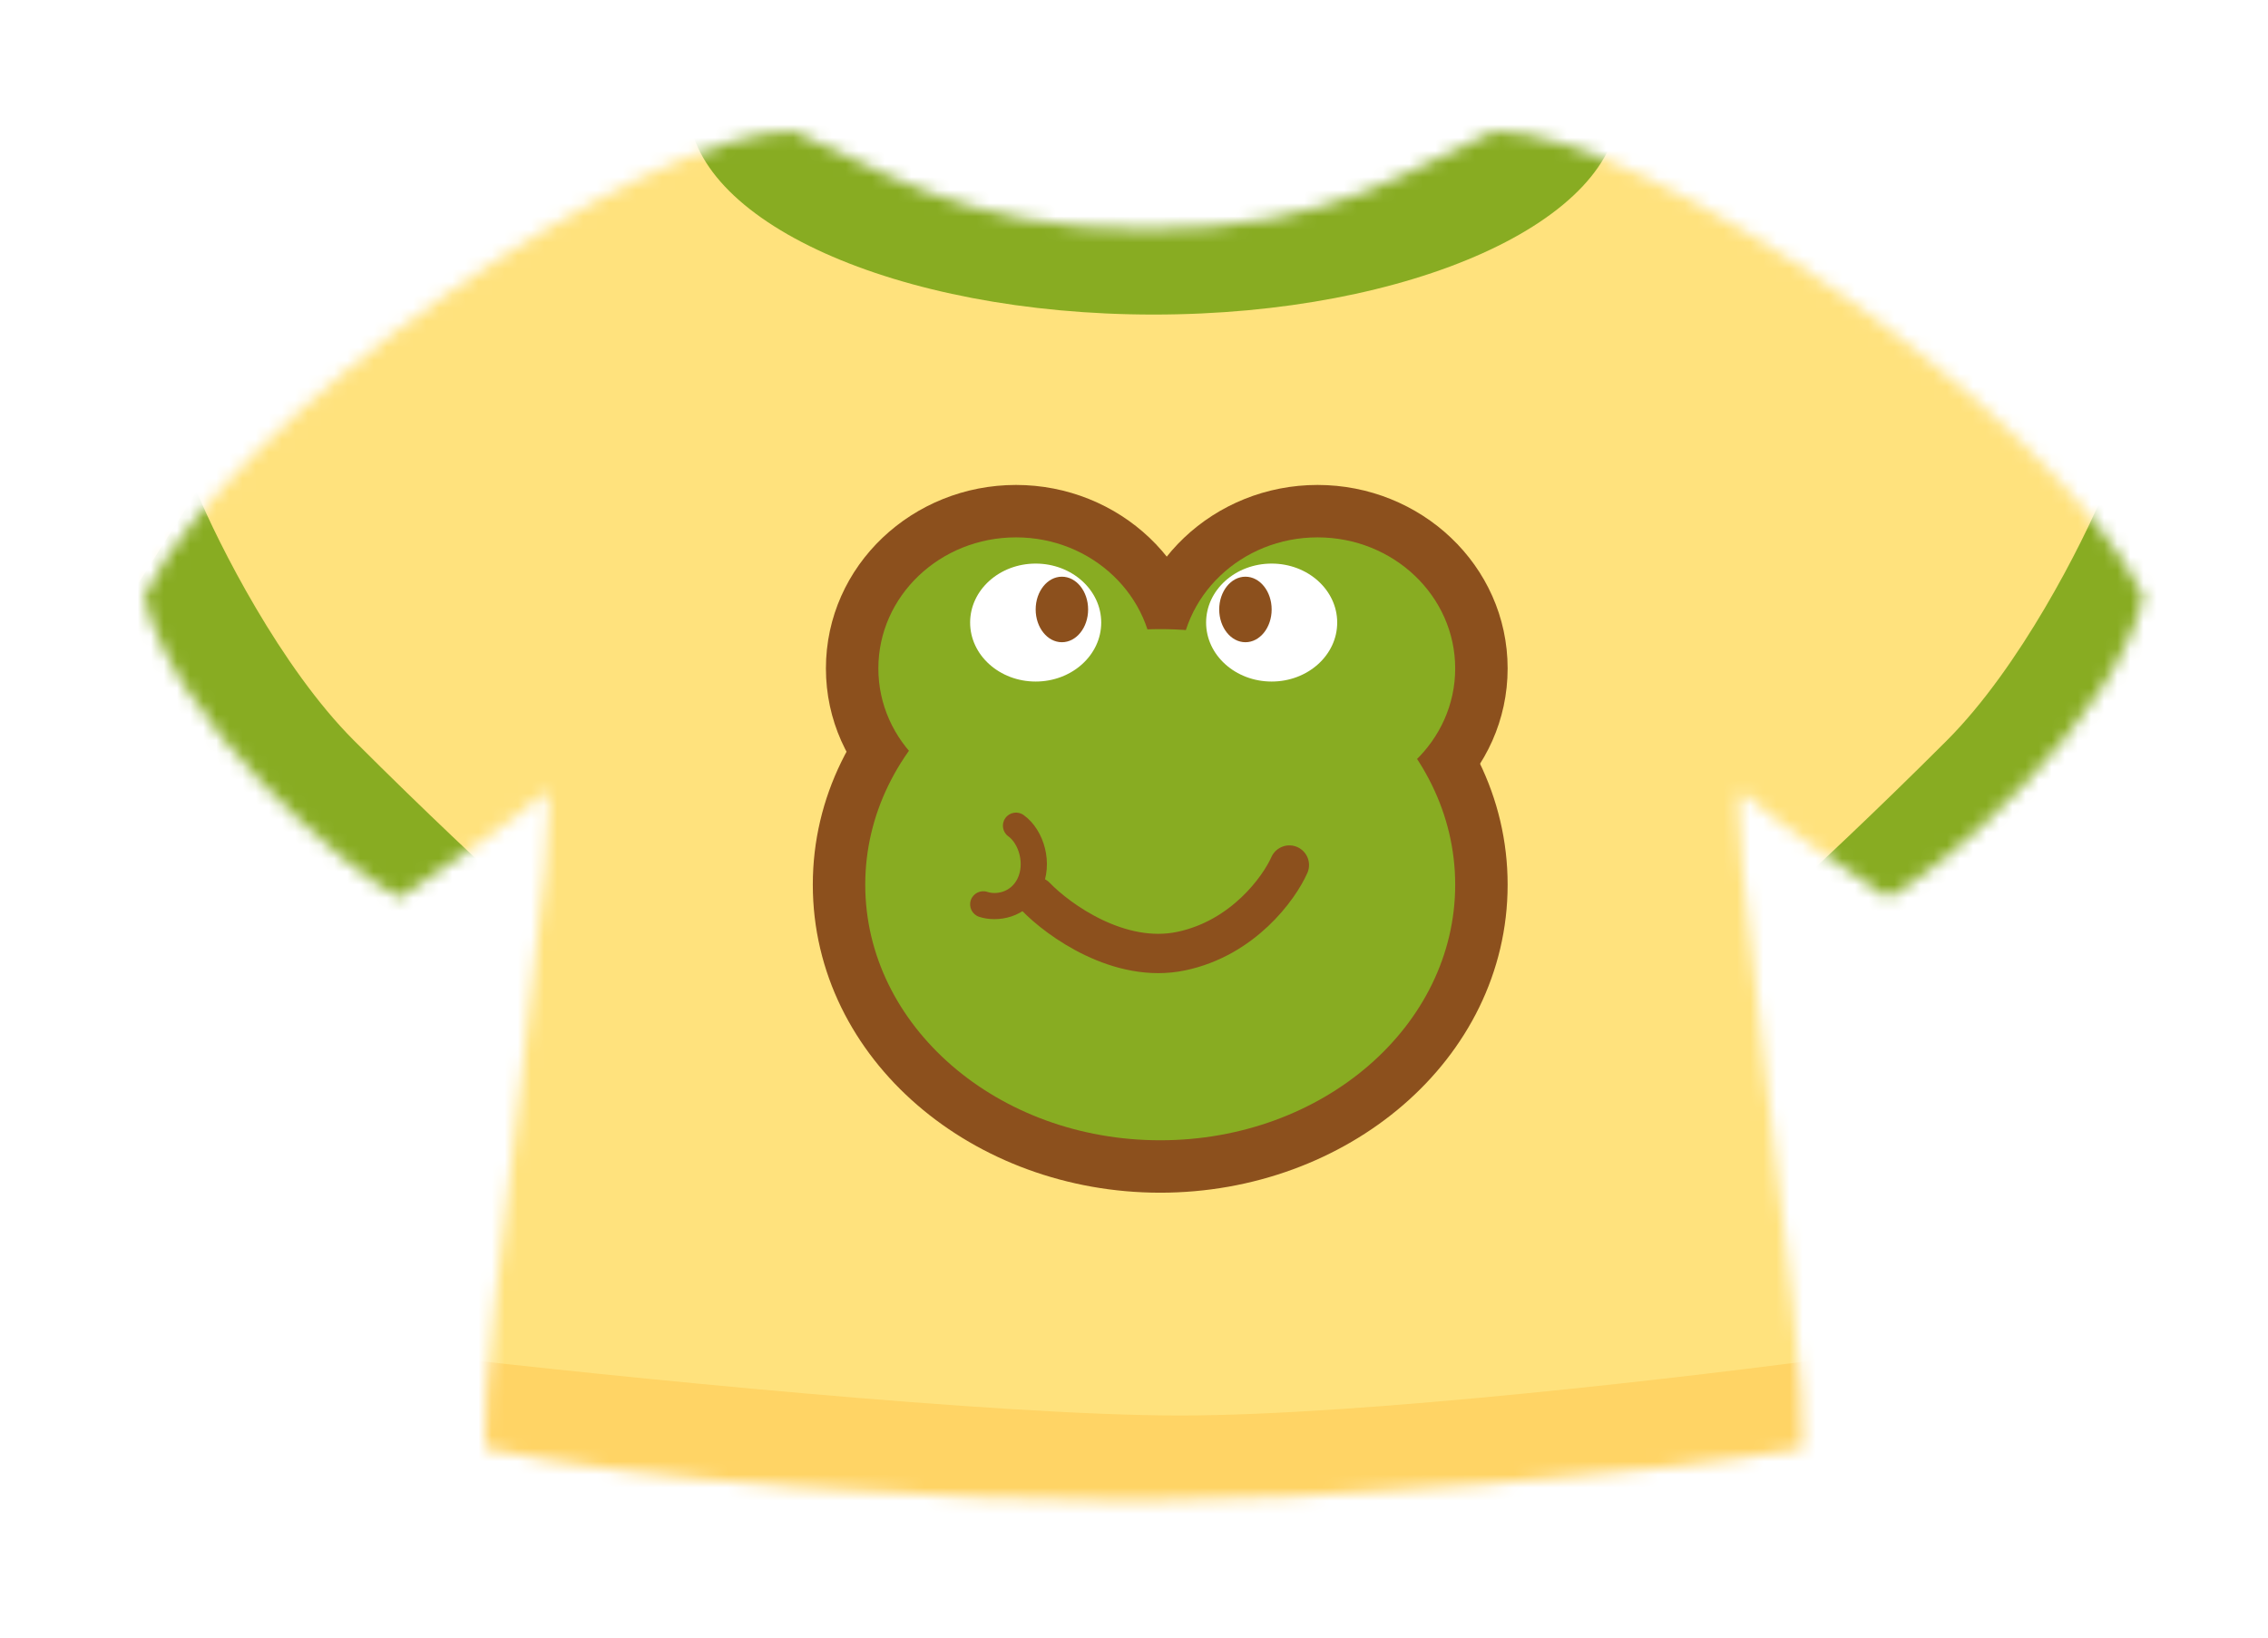<svg width="173" height="125" viewBox="0 0 173 125" fill="none" xmlns="http://www.w3.org/2000/svg">
  <g mask="url(#mask0)" transform="translate(-20)">
    <rect x="20" width="173" height="125" fill="#FFE27D" />
    <g filter="url(#dropShadow1)">
      <path
        d="M107.5 88C120.753 88 132 78.633 132 66.5C132 54.367 120.753 45 107.5 45C94.247 45 83 54.367 83 66.5C83 78.633 94.247 88 107.5 88Z"
        fill="#8C501D" stroke="#8C501D" stroke-width="4" />
      <path
        d="M96.5 62C103.31 62 109 56.718 109 50C109 43.282 103.31 38 96.5 38C89.689 38 84 43.282 84 50C84 56.718 89.689 62 96.5 62Z"
        fill="#8C501D" stroke="#8C501D" stroke-width="4" />
      <path
        d="M119.5 62C126.31 62 132 56.718 132 50C132 43.282 126.31 38 119.5 38C112.69 38 107 43.282 107 50C107 56.718 112.69 62 119.5 62Z"
        fill="#8C501D" stroke="#8C501D" stroke-width="4" />
    </g>
    <g filter="url(#dropShadow2)">
      <ellipse cx="107.5" cy="66.5" rx="22.5" ry="19.5" fill="#88AC22" />
      <ellipse cx="96.5" cy="50" rx="10.5" ry="10" fill="#88AC22" />
      <ellipse cx="119.5" cy="50" rx="10.5" ry="10" fill="#88AC22" />
    </g>
    <path
      d="M98.081 62.186C97.632 61.865 97.007 61.969 96.686 62.419C96.365 62.868 96.469 63.493 96.919 63.814L98.081 62.186ZM95.316 68.051C94.792 67.877 94.226 68.16 94.051 68.684C93.877 69.208 94.16 69.774 94.684 69.949L95.316 68.051ZM96.919 63.814C97.268 64.063 97.607 64.561 97.767 65.204C97.924 65.835 97.881 66.502 97.606 67.053L99.394 67.947C99.919 66.898 99.959 65.731 99.708 64.721C99.459 63.722 98.898 62.77 98.081 62.186L96.919 63.814ZM97.606 67.053C97.082 68.1 95.968 68.269 95.316 68.051L94.684 69.949C96.032 70.398 98.318 70.1 99.394 67.947L97.606 67.053Z"
      fill="#8C501D" />
    <path d="M99 68.406C100.735 70.206 105.384 73.558 110.098 72.569C114.812 71.579 117.564 67.777 118.351 66"
      stroke="#8C501D" stroke-width="3" stroke-linecap="round" stroke-linejoin="round" />
    <ellipse cx="99" cy="47.5" rx="5" ry="4.5" fill="white" />
    <ellipse cx="117" cy="47.5" rx="5" ry="4.5" fill="white" />
    <ellipse cx="101" cy="46.5" rx="2" ry="2.5" fill="#8C501D" />
    <ellipse cx="115" cy="46.5" rx="2" ry="2.5" fill="#8C501D" />
    <path
      d="M108 24C127.606 24 143.5 16.837 143.5 8C143.5 7.664 143.477 7.331 143.432 7H72.568C72.523 7.331 72.5 7.664 72.5 8C72.5 16.837 88.394 24 108 24Z"
      fill="#88AC22" />
    <path d="M47 56.5C41.4 50.9 36.667 41.5 35 37.5L28 48.5L49.5 73.5L59 68C57.333 66.5 52.6 62.1 47 56.5Z"
      fill="#88AC22" />
    <path
      d="M168.5 56.5C174.1 50.9 178.833 41.5 180.5 37.5L187.5 48.5L166 73.5L156.5 68C158.167 66.5 162.9 62.1 168.5 56.5Z"
      fill="#88AC22" />
    <path
      d="M110 108C96 108 66.5 105 53.5 103.5V112C66.833 113.833 96.8 117.5 110 117.5C123.2 117.5 149.167 113.833 160.5 112V103.5C149.5 105 124 108 110 108Z"
      fill="#FFD465" />
  </g>
  <defs>
    <mask id="mask0" style="mask-type:alpha">
      <path
        d="M31 45.5C37.8 31.5 69 10 80.5 10C86.667 12.5 93 17.5 107.5 17.5C122 17.5 128 12.5 134 10C145.5 10 176.7 31.5 183.5 45.5C181.333 55 168 66.5 164 68.5C161 66.5 154.6 62.1 153 60.5C151 58.5 158 103 157.5 110.5C146.5 112.5 120.1 114.5 106.5 114.5C92.9 114.5 68 113 57 110.5C56.5 103 63.5 58.5 61.5 60.5C59.9 62.1 53.5 66.5 50.5 68.5C46.5 66.5 33.167 55 31 45.5Z"
        fill="black" />
    </mask>
    <filter id="dropShadow1" color-interpolation-filters="sRGB">
      <feOffset in="SourceAlpha" dx="1" dy="1" />
      <feGaussianBlur stdDeviation="1.5" />
      <feColorMatrix type="matrix" values="0 0 0 0 0.549 0 0 0 0 0.314 0 0 0 0 0.114 0 0 0 0.3 0" />
      <feBlend mode="normal" in="SourceGraphic" />
    </filter>
    <filter id="dropShadow2" color-interpolation-filters="sRGB">
      <feOffset in="SourceAlpha" dx="1" dy="1" />
      <feGaussianBlur stdDeviation="0.5" />
      <feColorMatrix type="matrix" values="0 0 0 0 0.267 0 0 0 0 0.117 0 0 0 0 0.033 0 0 0 0.25 0" />
      <feBlend mode="normal" in="SourceGraphic" />
    </filter>
  </defs>
</svg>
